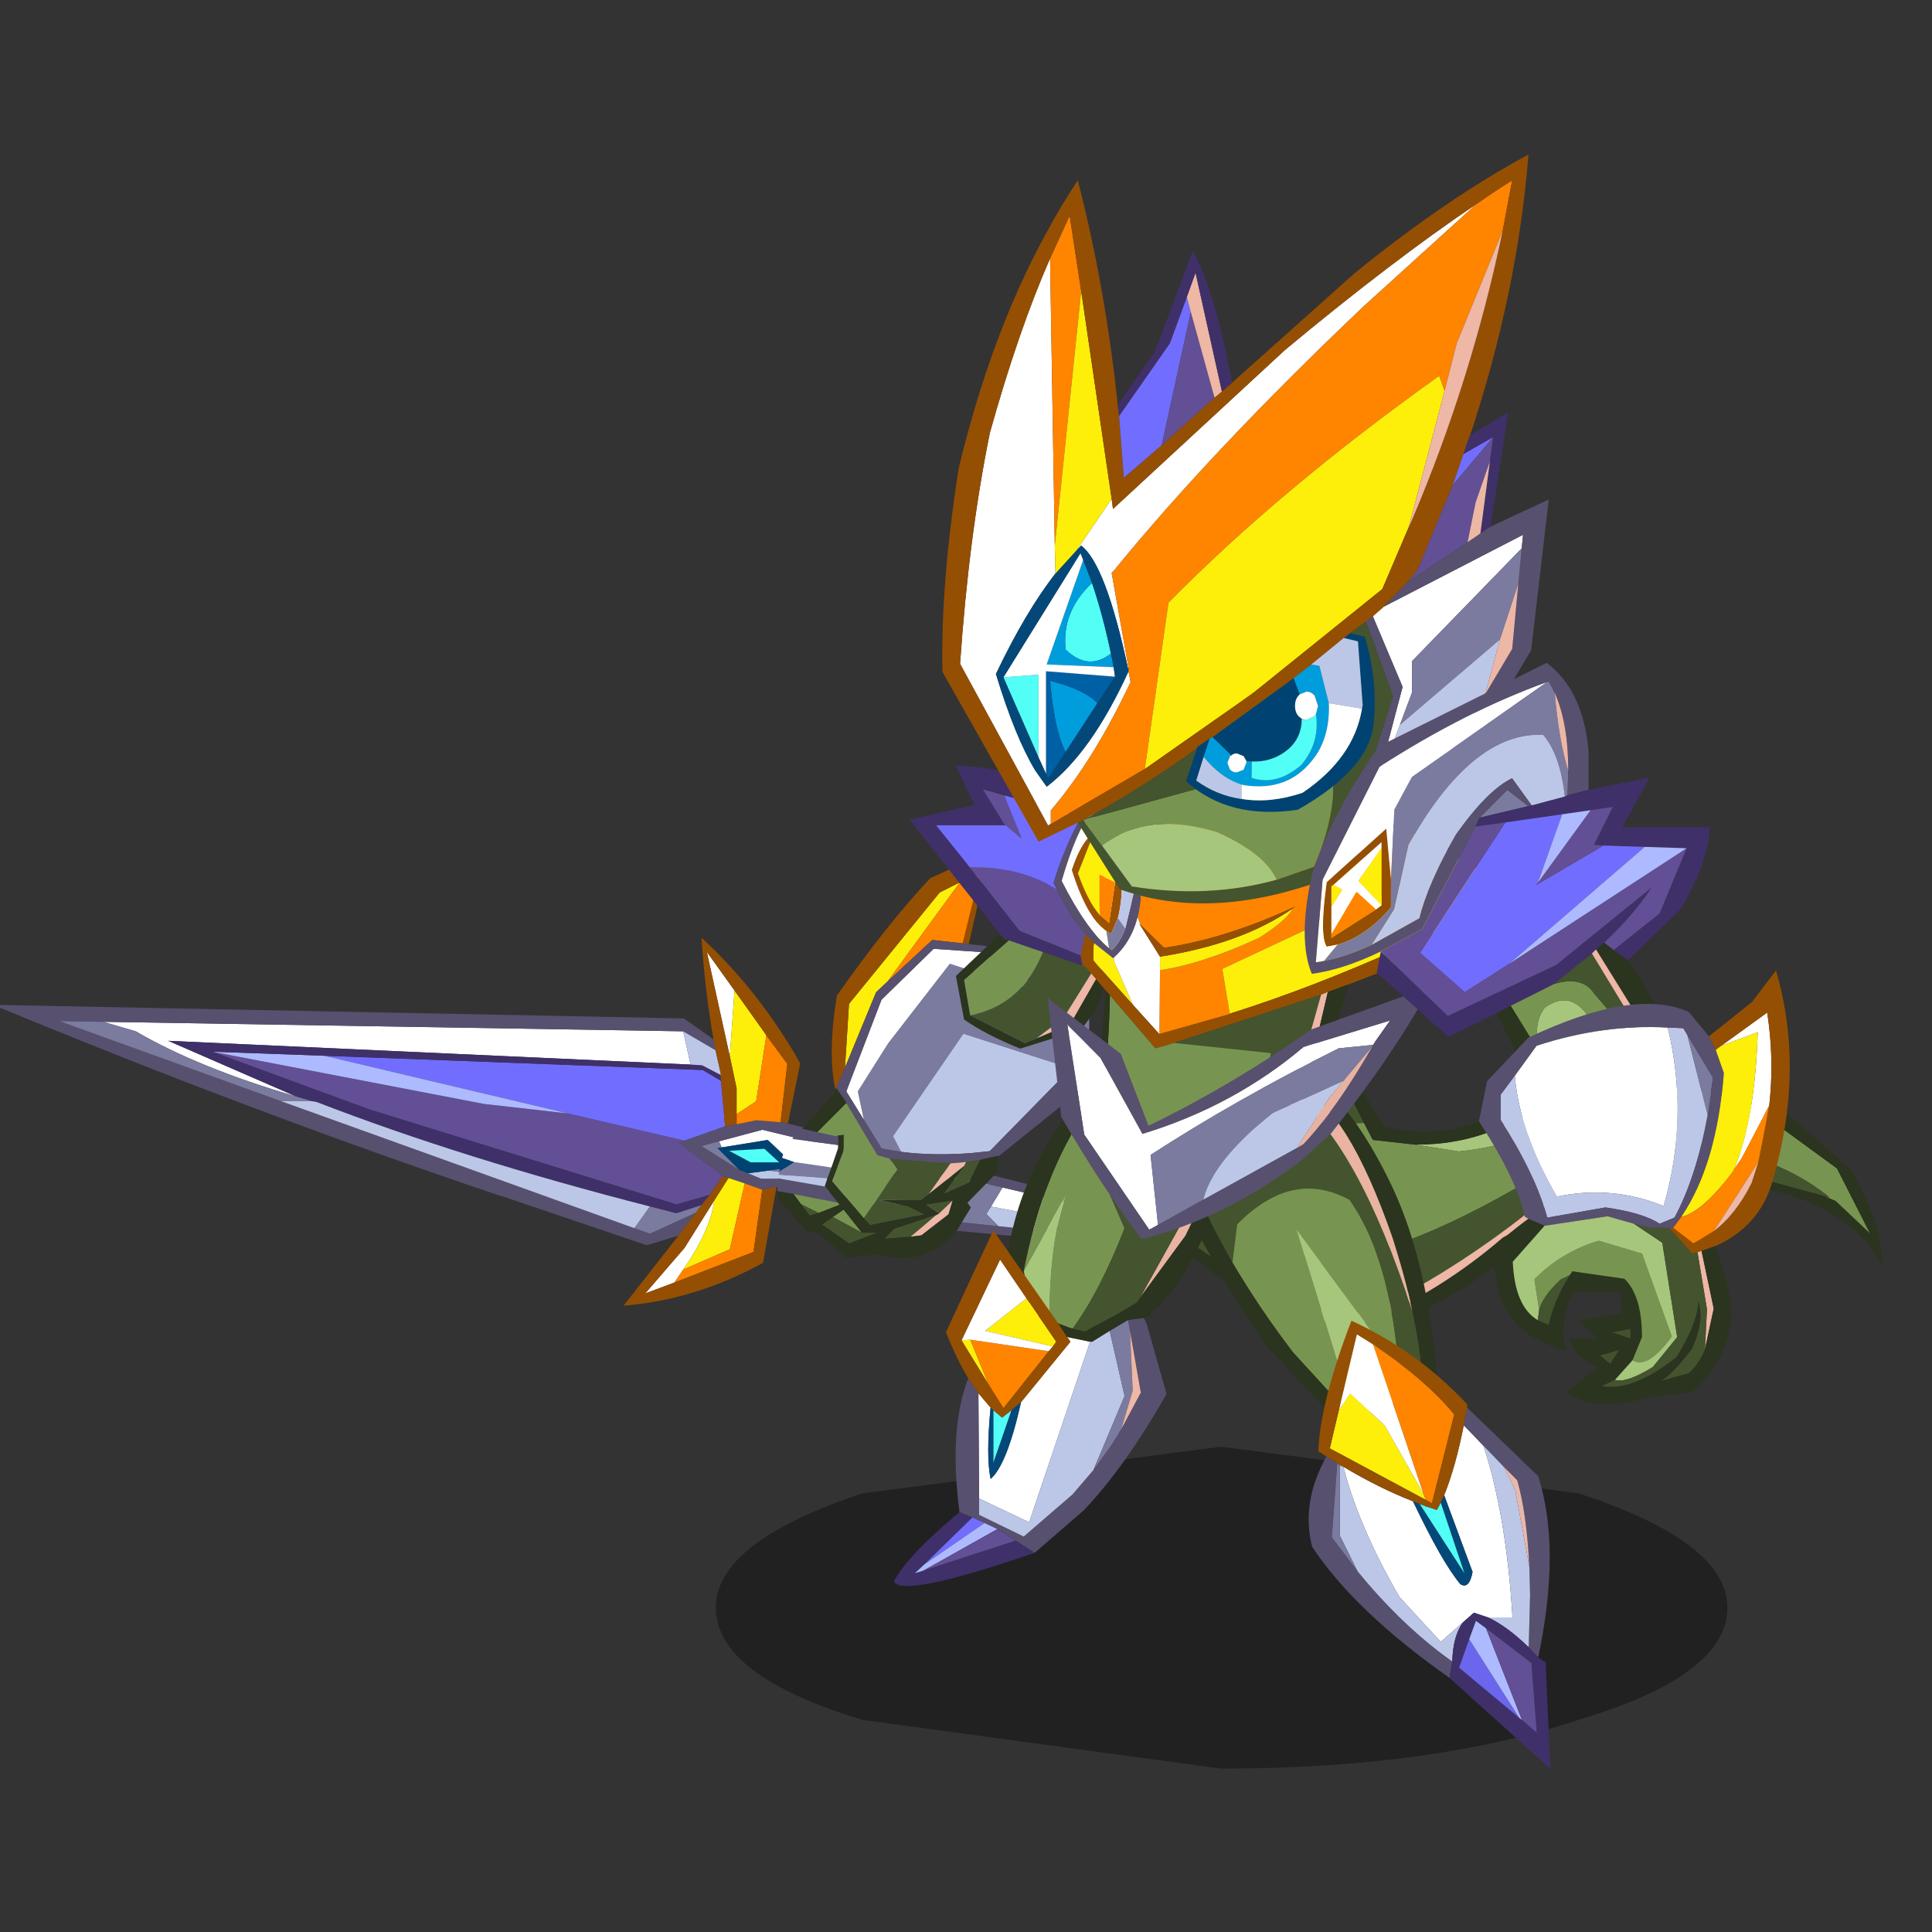 <svg xmlns:ffdec="https://www.free-decompiler.com/flash" xmlns:xlink="http://www.w3.org/1999/xlink" ffdec:objectType="frame" height="90" width="90" xmlns="http://www.w3.org/2000/svg"><rect width="100%" height="100%" fill="#333333" stroke="none"/><use ffdec:characterId="25" height="263.05" transform="matrix(.285 0 0 .286 -1.653 7.198)" width="319.55" xlink:href="#a"/><defs><use ffdec:characterId="1" height="7.6" width="45.15" xlink:href="#b" id="l"/><use ffdec:characterId="3" height="20.1" width="53.85" xlink:href="#c" id="m"/><use ffdec:characterId="5" height="27.1" width="82.05" xlink:href="#d" id="n"/><use ffdec:characterId="7" height="30.1" width="25.75" xlink:href="#e" id="o"/><use ffdec:characterId="9" height="36.25" width="26.1" xlink:href="#f" id="p"/><use ffdec:characterId="11" height="50.7" width="28.6" xlink:href="#g" id="q"/><use ffdec:characterId="13" height="32.85" width="34.95" xlink:href="#h" id="r"/><use ffdec:characterId="15" height="15.2" width="17.1" xlink:href="#i" id="s"/><use ffdec:characterId="17" height="55.15" width="44.8" xlink:href="#j" id="t"/><use ffdec:characterId="23" height="54.6" width="35.85" xlink:href="#k" id="u"/><g id="a" transform="translate(5.8 -25.2)"><use ffdec:characterId="2" height="7.6" transform="matrix(3.662 0 0 6.899 117.003 235.674)" width="45.15" xlink:href="#l"/><use ffdec:characterId="4" height="20.1" transform="translate(188.55 172.65) scale(2.212)" width="53.85" xlink:href="#m"/><use ffdec:characterId="6" height="27.1" transform="translate(-1.15 152.75) scale(2.212)" width="82.05" xlink:href="#n"/><use ffdec:characterId="8" height="30.1" transform="translate(127.05 138.65) scale(2.212)" width="25.75" xlink:href="#o"/><use ffdec:characterId="10" height="36.25" transform="translate(146.1 178.2) scale(2.212)" width="26.1" xlink:href="#p"/><use ffdec:characterId="12" height="50.7" transform="translate(190.15 176) scale(2.212)" width="28.6" xlink:href="#q"/><use ffdec:characterId="14" height="32.85" transform="translate(171.25 129.2) scale(2.212)" width="34.95" xlink:href="#r"/><use ffdec:characterId="16" height="15.2" transform="translate(148.65 124.7) scale(2.212)" width="17.1" xlink:href="#s"/><use ffdec:characterId="22" height="55.15" transform="translate(154.05 25.2) scale(2.212)" width="44.8" xlink:href="#t"/><use ffdec:characterId="24" height="54.6" transform="translate(213.2 108) scale(2.212)" width="35.85" xlink:href="#u"/></g><g id="c" fill-rule="evenodd"><path d="M19.35 6.25q3.15 0 5.75-1.05 3.75-2.05 9.15-3 4.8-.5 8.7.75-4.35-.95-10.6.85-5.55 2.55-9.8 2.95l-3.2-.5" fill="#a6c67c"/><path d="m15.55 4.65.65 1.25 3.15.35 3.2.5q4.25-.4 9.8-2.95 6.25-1.8 10.6-.85.65.2 1.3.5L50.5 8l2.45 4.8-2.55-2.4q-1.3-.55-.6-.3l.15.05-.1-.1q-4.4-3.5-11.5-3.9-3.95 0-8.95 1.75-10.8 6.65-17.55 7.05l-4.35-3.1 5.95-7.15 2.1-.05" fill="#779550"/><path d="M9.9 18.15 7.65 16.8.55 12 13.45.5l2.1 4.15-2.1.05-5.95 7.15 4.35 3.1q6.75-.4 17.55-7.05 5-1.75 8.95-1.75 7.1.4 11.5 3.9l-.05.05-6.65-1.8-9.75.3q-1.35.3-3 1.3l-2.55 1.2q-5.75 4.55-12.05 7.6l-5.9-.55" fill="#44542f"/><path d="m.55 12 7.1 4.8 2.25 1.35q3.2 1.75 5.85 1.2 5.45-2.3 10.05-6.25l.35-.2q2.35-1.9 4.25-3 1.65-1 3-1.3l9.75-.3 6.65 1.8q-.7-.25.6.3l2.55 2.4L50.5 8l-6.25-4.55q-.65-.3-1.3-.5-3.9-1.25-8.7-.75-5.4.95-9.15 3-2.6 1.05-5.75 1.05L16.2 5.9l-.65-1.25L13.45.5l.6-.5L17 4.9q4.55 1.15 8.45-1.05Q31.1 1 37.45.7 42.4.55 45.9 3.15l5.65 4.95q2.3 4.1 2.3 7-3.6-5.95-13.2-6-7.95-.3-12.35 3.35-5.85 5.9-13.3 7.65-4.75-.4-8.55-2.95L0 12.5l.55-.5" fill="#2b341e"/><path d="M30.4 9.9q-1.9 1.1-4.25 3l-.35.2q-4.6 3.95-10.05 6.25-2.65.55-5.85-1.2l5.9.55q6.3-3.05 12.05-7.6l2.55-1.2" fill="#eeb7a6"/></g><g id="d" fill-rule="evenodd"><path d="m52.95 18.95-2.45.7-22.7-7L16.2 8.4l20.1 3.85 6.2.7 8.6 2-.4.15 3.25 2.45-1 1.4" fill="#634f95"/><path d="m53.8 10.55.3 3.35-3 1.05-8.6-2-18-4.25 27.95 1.05 1.35.8" fill="#716eff"/><path d="m54.45 8.75-1.7-7.7L54.8 3.9l-.35 4.85M51 6.9l.55 2.45-38.6-1.75 9.45 4.1q-7.2-2.1-11.85-4.8l-2.4-.7L51 6.9m2.65 8.1 3.2-.85L73.7 18.2l-14.75-1.7-1.7-1.6-3.4.55-.2-.45m20.95 3.4 4.9 1.15.2.2.9 1.1-.65.15-6.2-1.2.85-1.4M51 24.45l-.65.95-2.15.8 2.9-3.35 2.2-3.5q-.3 2.25-2.3 5.1" fill="#fff"/><path d="m16.2 8.4 8.3.3 18 4.25-6.2-.7L16.2 8.4" fill="#adbaff"/><path d="m58.2 13.6.4.05L79.8 19l2.25 2.5-4.75.65-6.5-.6q-6.75-1.4-12.9-3.2l-1.05.2h-.05l-1.25-.45-1.2-.4-.4-.15-3.25-2.45.4-.15 3-1.05.85-.15 1.45-.3 1.8.15m-4.95-6.1.15.8L51 6.9 8.15 6.2 4.9 6.15l16.4 5.9 26.1 9.35 1.15.4 3.4-1.55-1.3 1.7-2.35.7-10.65-3.6-.2-.05Q19.4 12.95 0 4.95l51.05 1 2.2 1.55M74.3 21.25l2.95.3 2.7-.55.65-.15-.9-1.1-.2-.2-4.9-1.15-.9-.2-16.85-4.05-3.2.85-1.3.35 2.8 1.75.65.25.95.4h1.2l9.5 2.55 1.75.45h.3l4.8.5" fill="#58506f"/><path d="m53.75 10.1.05.45-1.35-.8L24.5 8.7l-8.3-.3 11.6 4.25 22.7 7 2.45-.7-.6.75-1.85.6-1.95-.5q-13.9-3.55-24.65-7.7l-.3-.05-1.2-.35-9.45-4.1 38.6 1.75.85.05 1.35.7" fill="#3f3069"/><path d="m53.4 8.3.05.25.35 1.55h-.05l-1.35-.7-.85-.05L51 6.9l2.4 1.4m-29.8 3.75.3.05q10.75 4.15 24.65 7.7l-1.15 1.6-26.1-9.35h2.3M79.95 21l-2.7.55-2.95-.3-.9-.9.35-.55 6.2 1.2m-12.5-.7-9.5-2.55h-1.2l-.95-.4 1.55-.2 9 1.3 1.1 1.85" fill="#bcc7e8"/><path d="m22.4 11.7 1.2.35h-2.3L4.9 6.15l3.25.05 2.4.7q4.65 2.7 11.85 4.8m26.15 8.1 1.95.5 1.85-.6-.4.55-3.4 1.55-1.15-.4 1.15-1.6m25.75 1.45-4.8-.5h-.3l-1.75-.45-1.1-1.85-9-1.3 1.95-.3-.35-.35 14.75 1.7.9.2-.85 1.4-.35.55.9.9M55.15 17.1l-2.8-1.75 1.3-.35.2.45-.3.05 1.6 1.6" fill="#7a7b9f"/><path d="m54.8 3.9 2.25 3.15.1.15-.75 4.85-1.45.95v-1.9l-.5-2.35.35-4.85m.75 14.2-1.1 4.85-3.45 1.5q2-2.85 2.3-5.1l1.05-1.65 1.2.4" fill="#feef0a"/><path d="m57.15 7.2 1.55 2.1-.5 4.3-1.8-.15-1.45.3V13l1.45-.95.75-4.85m-1.6 10.9 1.25.45h.05l-.65 4.6-5.85 2.25.65-.95 3.45-1.5 1.1-4.85" fill="#ff8400"/><path d="m54.8 3.9-2.05-2.85 1.7 7.7.5 2.35v2.65l-.85.15-.3-3.35-.05-.45h.05l-.35-1.55-.05-.25-.15-.8q-.6-3.25-.9-7.5 4.25 3.9 7.3 9.25l-.9 4.4h-.15l-.4-.05.5-4.3-1.55-2.1-.1-.15L54.8 3.9m-2.45 15.8.6-.75 1-1.4.4.15-1.05 1.65-2.2 3.5-2.9 3.35 2.15-.8 5.85-2.25.65-4.6 1.05-.2-1 5.6q-5.05 2.75-10.3 3.15l4.05-5.15 1.3-1.7.4-.55" fill="#954f03"/><path d="m55.8 17.35-.65-.25-1.6-1.6.3-.05 3.4-.55 1.7 1.6.35.35-1.95.3-1.55.2m2.3-.8-1.1-1-2.6.15 1.6.85h2.1" fill="#004372"/><path d="M58.1 16.55H56l-1.6-.85 2.6-.15 1.1 1" fill="#52fff7"/></g><g id="e" fill-rule="evenodd"><path d="M13.5 2.3 8.15 9.6l-.85.8L5 15.95l.3-4.7 6.7-8.2 1.5-.75" fill="#feef0a"/><path d="M13.7 6.8 15 1.5l-1.5.8-1.5.75-6.7 8.2-.3 4.7-.65 1.5-.05.15q-.6-2.65.1-6.95Q8.1 5.4 11.3 2l4.4-2-1.55 6.85-.45-.05" fill="#954f03"/><path d="m13.5 2.3 1.5-.8-1.3 5.3-2.25-.25-3.3 3.05 5.35-7.3" fill="#ff8400"/><path d="m6.4 19.8-.45-2.1 2.25-3.55 4.55-5.85 7.9 2.55 2.4 1.5v2.1L21.7 16l-7.95-2.55L8.55 21l.6 1.15-1.45-.25-1.3-2.1M.1 23.85l.05-.25 1.1-.7 2.75.4-.3.8-3.6-.25" fill="#7a7b9f"/><path d="M9.15 22.15 8.55 21l5.2-7.55L21.7 16l-6 6.1-1.45.15q-2.8.2-5.1-.1M.05 24.1l.05-.25 3.6.25-.2.6-3.45-.6" fill="#bcc7e8"/><path d="m20.65 10.85-7.9-2.55-4.55 5.85-2.25 3.55.45 2.1-1.3-2.1 2.6-6.75 3.85-3.75 3.7.25 5.4 3.4M.35 22.6l.3-.9.45-.5 3.4.45v.2L4 23.3l-2.75-.4-.9-.3" fill="#fff"/><path d="m8.15 9.6 3.3-3.05 2.25.25.45.05 2.25.25 6.65 4.75v.5l-2.4-1.5-5.4-3.4-3.7-.25-3.85 3.75-2.6 6.75 1.3 2.1 1.3 2.1 1.45.25q2.3.3 5.1.1l1.45-.15 6-6.1 1.35-1.55v2.65l-6.6 5.3-.05.05h-.1l-1.15.25-.15.05-1.05.15-1.15.1-4.5-.35-.9-.25-2.3-3.85-.15-.25-.6-.85.65-1.5 2.3-5.55.85-.8M0 25.05v-.1l.05-.85 3.45.6 1 1.2-3.3-.65-1.2-.2m1.1-3.85.75-.75 1.1.25 1.4.3h.15v.65l-3.4-.45" fill="#58506f"/><path d="m5.1 18.55 2.3 3.85.9.25.55.8-2.45 3.6-2.35-2.75.85-2.2v-1.2l-.4.05-.15.05-1.4-.3 2.15-2.15m-.6 7.35.1.15-1.55.6-1.3-.65-.55-.75 3.3.65m1.75 2.2L4.1 26.95l.8-.55 1.35 1.7" fill="#779550"/><path d="m8.3 22.65 4.5.35-1.6 2.25-.6.45H7.55l2.15.5 1.1.55-3.95.8-.45-.5 2.45-3.6-.55-.8m5.65.25 1.05-.15-.85 1.65-1.8.8 1.45-2 .15-.3m-4.1 5.5-1.95.15.75-.75 3.1-1-1.9 1.6m2.1-1.7-.95-.65 1.95-.3-1 .95m-8.9-.05-.65.2-.65-.85 1.3.65m3.2 1.45H7.4l-2.1.8-2-1.4.8-.55 2.15 1.15" fill="#44542f"/><path d="m12.8 23 1.15-.1-.15.3-2.6 2.05L12.8 23m-2.95 5.4 1.9-1.6.2-.1 1-.95-.3 1-2 1.55-.8.1" fill="#eeb7a6"/><path d="m4.3 17.6.05-.15.6.85.15.25-2.15 2.15-1.1-.25 2.3-2.55.15-.3m12 4.85v1.15l-2.25 2.3.25.35-1 1.65q-2.3 2.8-5.9 1.8l-2.3.25-1.95-1.75-1-.2-2.1-2.4-.05-.55 1.2.2.55.75.65.85.65-.2 1.55-.6-.1-.15-1-1.2.2-.6.3-.8.5-1.45v-.9l.4-.05v1.2l-.85 2.2 2.35 2.75.45.5 3.95-.8-1.1-.55-2.15-.5h3.05l.6-.45 2.6-2.05-1.45 2 1.8-.8.85-1.65.15-.05 1.15-.25m-4.55 4.35-3.1 1-.75.75 1.95-.15.8-.1 2-1.55.3-1-1.95.3.95.65-.2.1m-7.65.15-.8.55 2 1.4 2.1-.8H6.25L4.9 26.4l-.8.55" fill="#2b341e"/><path d="m.15 23.6.2-1 .9.3-1.1.7" fill="#004372"/><path d="m14.25 12.1-.45-2.6 5.25-4.65 1.3.2q-1.25 6.1-6.1 7.05" fill="#779550"/><path d="m19.15 13.8-.85.35-4.05-2.05q4.85-.95 6.1-7.05l4.85.75-4.05 6.5-2 1.5" fill="#44542f"/><path d="m25.6 5.9-3.95 6.85-2.5 1.05 2-1.5 4.05-6.5.4.1" fill="#eeb7a6"/><path d="M25.6 5.9h.15l-2.25 5.85-1.05 1.4-4.5 1.4q-2.6-1.05-4.15-2.15l-.6-3.2 4.75-4.5 1.1.15L13.8 9.5l.45 2.6 4.05 2.05.85-.35 2.5-1.05L25.6 5.9" fill="#2b341e"/></g><g id="f" fill-rule="evenodd"><path d="m25.05 3.2-3.5 7.25L18.2 15l5.05-9.05 1.25-2.9.55.15" fill="#eab3a2"/><path d="m25.05 3.2 1.05.3-3.1 6.75Q20.8 15 18.45 16.6H17.1l-2.85 1.75-3.45-.8-2.7-2.05q.1-8.1 4.95-14.3l1-1.2.85.25-1.25 1.85q-2.8 4.55-4.05 10.95v.05l.1.4.45 2.65 1.35.5 1.7.65 1 .35 3.75-2.3.25-.35 3.35-4.55 3.5-7.25" fill="#2b341e"/><path d="m13.2 17.3-1.7-.65q0-5.9 1.25-9.25L9.6 13.05q1.25-6.4 4.05-10.95l3.4 7.8q-1.85 4.7-3.85 7.4" fill="#779550"/><path d="m18.2 15-.25.35-3.75 2.3-1-.35q2-2.7 3.85-7.4l-3.4-7.8L14.9.25l9.6 2.8-1.25 2.9L18.2 15" fill="#44542f"/><path d="m11.5 16.65-1.35-.5-.45-2.65-.1-.45 3.15-5.65q-1.25 3.35-1.25 9.25" fill="#a6c67c"/><path d="m9.8 15.05 2.2 3.2-.25.35-5-1.15 3.05-2.4M7 21.4l-2-3.25.65-.05L7 21.4" fill="#feef0a"/><path d="m11.45 18.95-3.35 4.2L7 21.4l-1.35-3.3 5.8.85" fill="#ff8400"/><path d="m12.8 17.9 1.7.35-4.5 13.3-3.7-1.75-.05-7.75.9 1.05q-.35 3.6 0 5.25 1.2-1 2.25-5.65l3.65-4.45-.25-.35m-3-2.85-3.05 2.4 5 1.15-.3.35-5.8-.85-.65.05 2.85-5.95 1.95 2.85" fill="#fff"/><path d="M5.5 20.95q-.9-1.5-1.65-3.4l3.5-7.5 4.9 7 .55.85.25.35L9.4 22.7l-.7.6-.7.55-.65-.55-.2-.2-.9-1.05-.75-1.1m6.25-2.35.25-.35-2.2-3.2-1.95-2.85L5 18.15l2 3.25 1.1 1.75 3.35-4.2.3-.35" fill="#954f03"/><path d="m7.35 23.3.65.55.7-.55-1.35 3.9v-3.9" fill="#52fff7"/><path d="m7.15 23.1.2.2v3.9l1.35-3.9.7-.6q-1.05 4.65-2.25 5.65-.35-1.65 0-5.25" fill="#044879"/><path d="m18.45 16.5.05.05.2.45 1.45 5.1q-3.05 5.35-6.1 8.55L10.4 33.8 9 32.9l-1.35-.85-.95-.45-.9-.4-.95-.4q-.8-6.15.65-9.85l.75 1.1.05 7.75V31l3.3 1.6 3.6-3.1 1.55-1.8 1.4-1.95.65-1.05 1.45-2.7-.8-4.55-.15-.8 1.15-.15" fill="#58506f"/><path d="M14.5 18.25h.15l1.3-.8 1.1 4.8-2.3 5.45-1.55 1.8-3.6 3.1L6.3 31v-1.2l3.7 1.75 4.5-13.3" fill="#bcc7e8"/><path d="m15.95 17.45 1.35-.8.15.8.2 4.4-.85 2.85-.65 1.05-1.4 1.95 2.3-5.45-1.1-4.8" fill="#7a7b9f"/><path d="m12.25 17.05 1.85.45 3.85-2.05.5 1.05-1.15.15-1.35.8-1.3.8h-.15l-1.7-.35-.55-.85" fill="#2b341e"/><path d="m16.8 24.7.85-2.85-.2-4.4.8 4.55-1.45 2.7" fill="#eeb7a6"/><path d="M10.4 33.8Q.6 37.15 0 35.9q1.05-1.95 4.85-5.1l.95.4-3.55 3.45-.7.65.65-.2L9 32.9l1.4.9" fill="#3f3069"/><path d="M2.25 34.65 5.8 31.2l.9.4-4.45 3.05" fill="#716eff"/><path d="m2.2 35.1-.65.2.7-.65L6.7 31.6l.95.45L2.2 35.1" fill="#adbaff"/><path d="m9 32.9-6.8 2.2 5.45-3.05L9 32.9" fill="#634f95"/></g><g id="g" fill-rule="evenodd"><path d="M17.85 23.4h-.05l-2.55-5.1-5.4-7.3 4.3 13.9-.05.05-4.5-4.9Q7.1 16.8 5.1 13.4l.35-2.8q4.05-4.1 8.3-1.8 2.65 3.75 3.45 10.5l.65 4.1" fill="#779550"/><path d="m19.2 22.85-1.35.55-.65-4.1q-.8-6.75-3.45-10.5-4.25-2.3-8.3 1.8l-.35 2.8Q2.85 9.5 1.3 5.45L9.55 1q4.85 3.7 8.85 16l.1.45q.6 2.85.7 5.4" fill="#44542f"/><path d="M10.15.65 11.4 0q2.7 2.25 5.1 7 3.1 6 3.75 15.4l-1.05.45q-.1-2.55-.7-5.4l-.1-.45q-.55-2.6-1.5-5.5Q13.6 2.1 10.15.65m3.95 24.3-1 .4-5.55-5.85Q3.2 13.1.05 6.15H0l1.3-.7Q2.85 9.5 5.1 13.4q2 3.4 4.5 6.65l4.5 4.9" fill="#2b341e"/><path d="m17.8 23.4-3.65 1.5L9.85 11l5.4 7.3 2.55 5.1" fill="#a6c67c"/><path d="m9.55 1 .6-.35Q13.6 2.1 16.9 11.5q.95 2.9 1.5 5.5-4-12.3-8.85-16" fill="#eab3a2"/><path d="m12.95 24.35.85-1.3 2.55 2.35 2.9 5.1.15.4-7.1-3.8.65-2.75" fill="#feef0a"/><path d="m12.95 24.35 1.35-5.65 1.05.65.15.1 3.75 11.05-2.9-5.1-2.55-2.35-.85 1.3m.35 4.1Q15.9 30 18.45 31q2.15 4.5 3.5 6.1.65.4.9-.9l-2.1-5.65q.85-2.1 1.45-5.15l1.45 1.5q1.7 5.15 2.15 12.65H24l-1.05-.35-.8.7-1.65 1.45-3.05-3.3q-3-5.15-4.15-9.6" fill="#fff"/><path d="M19.25 30.5 15.5 19.45q3.9 2.6 6 5.15l-1.65 6.55-.45-.25-.15-.4" fill="#ff8400"/><path d="m15.5 19.45-.15-.1-1.05-.65-1.35 5.65-.65 2.75 7.1 3.8.45.25 1.65-6.55q-2.1-2.55-6-5.15m-3.45 8.25-.6-.4q.15-3.65 2.45-9.6 4.9 2.25 8.55 6.15v.25l-.25 1.3q-.6 3.05-1.45 5.15l-.25.55-.15.3-.15.25-.25-.1-.15-.05-.35-.1-.5-.2-.5-.2q-2.55-1-5.15-2.55l-.25-.1-.2-.15-.8-.5" fill="#955003"/><path d="m12.05 27.7.8.5-.4 5.45 1.9 2.5.8.95q2.95 3.4 6.2 5.7l-.2 1.2q-7-4.9-10.15-9.65-.85-3.25 1.05-6.65m10.15-2.3.25-1.3 5.25 5.05q1.7 5.3 0 13.35l-.7-.75.1-3.85-.05-2.05q-.2-4-.9-6.4l-1-1-1.5-1.55-1.45-1.5" fill="#58506f"/><path d="m18.45 31 .5.2 3.3 5.1-1.75-5.2.25-.55 2.1 5.65q-.25 1.3-.9.9-1.35-1.6-3.5-6.1" fill="#044879"/><path d="m18.95 31.2.5.2.35.1.15.05.25.1.15-.25.15-.3 1.75 5.2-3.3-5.1" fill="#52fff7"/><path d="m13.05 28.35.25.1q1.15 4.45 4.15 9.6l3.05 3.3 1.65-1.45q-.75 1-.8 2.9-3.25-2.3-6.2-5.7l-.8-.95-1.3-2.6v-5.2m12.1.1.85 1.7 1.05 5.7.05 2.05-.1 3.85q-1.6-1.55-3-2.2h1.8q-.45-7.5-2.15-12.65l1.5 1.55" fill="#bcc7e8"/><path d="m12.85 28.2.2.15v5.2l1.3 2.6-1.9-2.5.4-5.45" fill="#7a7b9f"/><path d="M27.05 35.85 26 30.15l-.85-1.7 1 1q.7 2.4.9 6.4" fill="#e8b8ac"/><path d="m27.7 42.5.55.35.35 7.85-7.35-6.6-.1-.1.2-1.2q.05-1.9.8-2.9l.8-.7 1.05.35q1.4.65 3 2.2l.7.75m-3.85-2.15-.75-.55-.5 1.35-.75 2.1 4.45 3.7.2.15 1.1.95-.4-5.15-3.35-2.55" fill="#3f3069"/><path d="m26.3 46.95-4.45-3.7.75-2.1 3.7 5.8" fill="#6b66ed"/><path d="m22.6 41.15.5-1.35.75.55 2.65 6.75-.2-.15-3.7-5.8" fill="#adbaff"/><path d="m23.85 40.35 3.35 2.55.4 5.15-1.1-.95-2.65-6.75" fill="#634f95"/></g><g id="h" fill-rule="evenodd"><path d="m4.55 3.7.1-.7 17.2-3 8.5 4.8-17.45 8.15.55 3.3-.05.05-5.15 1.45.05-4.7q3.25-.5 7.35-2.4 2.1-1.35 2.45-2.15l.2-.15-.1.05q-5.1 2.35-9.6 3L6.85 9.7l-2.3-6" fill="#ff8400"/><path d="M34.95 7.35 26.1 11.4q-6.6 2.95-12.65 4.85l-.55-3.3L30.35 4.8l4.6 2.55M6.3 15.6l-3.05-3.4.95-6.35.7 6.55 1.4 3.2m11.8-7.1q-.35.8-2.45 2.15-4.1 1.9-7.35 2.4v-1q6.05-.95 9.8-3.55" fill="#feef0a"/><path d="M8.25 17.75 6.3 15.6l-1.4-3.2-.7-6.55.35-2.15 2.3 6-.1-.1.1.15 1.45 2.3v1l-.05 4.7" fill="#fff"/><path d="m4.65 3-.1.7-.35 2.15-.95 6.35 3.05 3.4 1.95 2.15 5.15-1.45.05-.05q6.05-1.9 12.65-4.85l8.85-4.05v.05L24.3 13.3l-1.95.75-.15.05-1.35.5-.15.05-.5.2L9.35 18.4l-.5.15-.9.25-3.35-3.9-.35-.4-1.8-2.1L3.8 3.25v-.1L4.65 3m2.2 6.7 1.75 1.7q4.5-.65 9.6-3l-.1.1q-3.75 2.6-9.8 3.55l-1.45-2.3V9.7" fill="#954f03"/><path d="m9.35 18.4 10.85-3.55-2.7 9.6-2.25.55 1.25-5.85-7.15-.75" fill="#44542f"/><path d="m4.6 14.9 3.35 3.9.9-.25.5-.15 7.15.75L15.25 25l-5.4 1.4-6-2.95q.65-3.5.75-8.55" fill="#779550"/><path d="m20.2 14.85.5-.2-2.25 9.55-.95.25 2.7-9.6" fill="#eeb7a6"/><path d="m4.25 14.5.35.4q-.1 5.05-.75 8.55l-.6-.25q.75-3.95 1-8.7m16.45.15.15-.05 1.35-.5-2.75 9.85-1 .25 2.25-9.55" fill="#2b341e"/><path d="M8.15 31.8q-.35.2-.65.35l-4.8-7-1.25-8.1L3.9 19.5 7 25.1q6.75-2.05 11.9-6.4l6.4-1.95-1.1 1.55-.15.25H24l-2.5.25q-7.75 3.85-13.9 7.85l.55 5.15" fill="#fff"/><path d="m8.15 31.8-.55-5.15q6.15-4 13.9-7.85l2.5-.25v.1l-2.15 2.55-5.2 2.35q-4.45 3.5-5.15 6.4L8.15 31.8" fill="#7a7b9f"/><path d="m18.4 26.15-6.9 3.8q.7-2.9 5.15-6.4l5.2-2.35-1.05 1.25-2.4 3.7" fill="#bcc7e8"/><path d="m24.2 18.3 1.1-1.55-6.4 1.95Q13.75 23.05 7 25.1l-3.1-5.6-2.45-2.45 1.25 8.1 4.8 7q.3-.15.65-.35l3.35-1.85 6.9-3.8.5-.3q2.45-2.6 5.1-7.2l.05-.1.15-.25m-18.8.9 2.05 5.3q6.1-2.95 12.05-7.1l8.8-3.15q-2.8 5.1-7.35 10.8l-2.2 2q-5.6 4.25-11.8 5.8-2.8-3.6-5.95-9L0 15.1l5.4 4.1" fill="#58506f"/><path d="M24 18.65q-2.65 4.6-5.1 7.2l-.5.3 2.4-3.7 1.05-1.25L24 18.65" fill="#e8b2a2"/></g><g id="i" fill-rule="evenodd"><path d="M12.65 14 8.1 12.15 4.45 7.5q3.8-.05 6.45 1.65 1 2 2.1 3.3L12.65 14m-5.7-9.75L5.4 1.75 7 2.2l1.3 3.2-1.2-1-.15-.15" fill="#634f95"/><path d="m4.45 7.5-2.5-3.1H7.1l1.2 1L7 2.2l5.75 1.55q-1.2 2-2.1 4.9l.25.5Q8.25 7.45 4.45 7.5" fill="#716eff"/><path d="m12.8 14.75-5.85-2L0 4l4.8-1.1L3.4 0q5.75.25 9.8 3.1l-.45.65L7 2.2l-1.6-.45 1.55 2.5.1.15h-5.1l2.5 3.1 3.65 4.65L12.65 14l.15.75" fill="#3f3069"/><path d="m12.75 3.75.45-.65.45-.65q2.8 3.05 3.45 7.3-.25 2.9-2.05 4.45l-1.45-1.15-.6-.6q-1.1-1.3-2.1-3.3l-.25-.5q.9-2.9 2.1-4.9m3.2 8.25.7-2.9-3.15-5.7-.05.05q-1.1 1.3-2.2 5.05 1.8 3.55 3.5 4.95l.2.15q.6-.55 1-1.6" fill="#58506f"/><path d="m12.8 14.75-.15-.75.35-1.55.6.6v1.3l.55.85-1.35-.45" fill="#954f03"/><path d="M13.45 5.05 13.5 5l2.2 3.05q.05 1.9-.3 3.2l-.5 1.15-.35-.2q-1.45-1-2.55-4.5.6-1.8 1.35-2.5l.1-.15M15.2 8.6l.05-.35-1.85-2.7-.95 2.4q.75 2.1 1.6 3.05l.7.6.45-3" fill="#9b5203"/><path d="M14.05 11V8.05l1.15.55-.45 3-.7-.6" fill="#ff8400"/><path d="m15.2 8.6-1.15-.55V11q-.85-.95-1.6-3.05l.95-2.4 1.85 2.7-.05.35" fill="#feef0a"/><path d="M14.75 13.45q-1.7-1.4-3.5-4.95 1.1-3.75 2.2-5.05v1.6l-.1.15q-.75.7-1.35 2.5 1.1 3.5 2.55 4.5l.2 1.25" fill="#fff"/><path d="m13.45 3.45.05-.05 3.15 5.7-.7 2.9-.55-.75q.35-1.3.3-3.2L13.5 5l-.05.05v-1.6" fill="#bcc7e8"/><path d="M15.95 12q-.4 1.05-1 1.6l-.2-.15-.2-1.25.35.2.5-1.15.55.75" fill="#7a7b9f"/></g><g id="j" fill-rule="evenodd"><path d="m4.5 38.5 2.6-.2v6.1l-2.6-5.9m6.55-6.95q.8 2.35 1.4 5.2-1.7 1.3-3.35-.3-.3-2.8 1.95-4.9" fill="#52fff7"/><path d="m12.65 37.75-4.95-.2 2.7-7.7.65 1.7q-2.25 2.1-1.95 4.9 1.65 1.6 3.35.3l.2 1M9.1 44q-.85-1.65-1.15-5.25 2.55.65 3.5 1.65L9.1 44" fill="#009ddd"/><path d="M7.65 45.6v-7.55l5.1.4-1.3 1.95q-.95-1-3.5-1.65.3 3.6 1.15 5.25l-1.3 1.95-.15-.35" fill="#0060a5"/><path d="m31.8 34 .8-.7L42.9 28l-.1 1-8.1 8.3v2.3l-.9 2.4-1.85 4.95L34 39.2 31.8 34m-19.3-8.65.1.75 12.7-11.7q7.9-6.55 14.15-10.75L31.1 11.2Q19.9 21.8 12.7 30.6l-.2.2 1.25 7h-.05q-1.65-7.65-3.45-9l-.35.35 2.6-3.8M8 49.3l-.2.1-6.5-11.9q.65-9.4 2.2-17Q5.6 13 7.95 7.65L8.3 28.8l.05 2.05q-2.2 2.8-4.4 7.4 1.4 4.6 2.9 7.1l.85 1.2q3.3-2.5 6.05-8.5l.15.8q-2.75 5.8-5.9 9.45v1M4.5 38.5l5.7-9.15.2.5-2.7 7.7 4.95.2.1.7-5.1-.4v7.55l-.55-1.2v-6.1l-2.6.2" fill="#fff"/><path d="m9.9 29.15.35-.35q1.8 1.35 3.45 9l.05.2v.05q-2.75 6-6.05 8.5l-.85-1.2q-1.5-2.5-2.9-7.1 2.2-4.6 4.4-7.4l1.55-1.7m.5.7-.2-.5-5.7 9.15 2.6 5.9.55 1.2.15.35L9.1 44l2.35-3.6 1.3-1.95-.1-.7-.2-1q-.6-2.85-1.4-5.2l-.65-1.7" fill="#044879"/><path d="M7.95 7.65 9.4 4.5l.85 5.55L8.3 28.8 7.95 7.65m31.5-4Q40.8 2.7 42.1 1.9l-.7 3.7-3.4 8.3-.9 3.5-.4-1.1q-11.75 8.35-20 16.7l-1.75 12.25L8 49.3v-1q3.15-3.65 5.9-9.45l-.15-.8v-.25l-1.25-7 .2-.2q7.2-8.8 18.4-19.4l8.35-7.55" fill="#ff8400"/><path d="m10.25 10.05 2.25 15.3-2.6 3.8-1.55 1.7-.05-2.05 1.95-18.75m24.2 17.4L32.5 32l-9.6 7.7-7.95 5.55L16.7 33q8.25-8.35 20-16.7l.4 1.1-2.65 10.05" fill="#feef0a"/><path d="m20.65 17.45.75-.65 9.1-8.1Q37.25 3.25 43.3 0q-.8 10.1-4.3 20.65l-.2.5-.3.9-.8 2.3-2.6 6.25-.7.85-1.8 1.85-.8.7-.4.3-.1.1-.45.3-11.45 8.6q-4.6 3.35-9 5.7l-.4.2-2.9 1.4L0 38.1q-.15-6.4 1.2-15Q3.55 13.35 7.55 6 8.7 3.85 10 1.9q2.05 7.95 2.95 16.55l.1.8.35 4.55 2.8-2.4 3.9-3.5.55-.45m-10.4-7.4L9.4 4.5 7.95 7.65Q5.6 13 3.5 20.5q-1.55 7.6-2.2 17l6.5 11.9.2-.1 6.95-4.05 7.95-5.55 9.6-7.7 1.95-4.55.25-.55q4.4-10.3 6.7-21.3l.7-3.7q-1.3.8-2.65 1.75Q33.2 7.85 25.3 14.4L12.6 26.1l-.1-.75-2.25-15.3" fill="#954f03"/><path d="m13.05 19.25 3.75-5.35 1.25-3.4.3 1.1-2.15 9.8-2.8 2.4-.35-4.55m24.65 5.1.8-2.3 2.2-1.25-3 3.55" fill="#716eff"/><path d="m18.35 11.6 1.75 6.3-3.9 3.5 2.15-9.8M34.4 31.45l.7-.85 2.6-6.25 3-3.55-.25 1.8-1.05 3-.6 2.95-4.4 2.9" fill="#634f95"/><path d="m18.05 10.5.65-1.8 1.95 8.75-.55.45-1.75-6.3-.3-1.1M41.4 5.6q-2.3 11-6.7 21.3l-.25.55L37.1 17.4l.9-3.5 3.4-8.3" fill="#eeb7a6"/><path d="M20.65 17.45 18.7 8.7l-.65 1.8-1.25 3.4-3.75 5.35-.1-.8 2.75-3.95 2.8-7.4q1.6 2.8 2.9 9.7l-.75.65m17.85 4.6.3-.9.2-.5L41.8 19l-1.3 8.4-.75.5.7-5.3.25-1.8-2.2 1.25" fill="#3f3069"/><path d="M11.8 50.9q3.3-2.6 8.5-1 3.5 1.55 4.4 3.5-5.05 1.4-10.7.5l-2.2-3" fill="#a6c67c"/><path d="M24.7 53.4q-.9-1.95-4.4-3.5-5.2-1.6-8.5 1L10.4 49l18.3-5q.75 3.85-1.25 8.45l-2.75.95" fill="#779550"/><path d="m10 49.2.4-.2q4.4-2.35 9-5.7l11.45-8.6.45-.3 2 5.5L29 53.1q-8.9 3.5-15.9 1L10 49.2m14.7 4.2 2.75-.95q2-4.6 1.25-8.45l-18.3 5 1.4 1.9 2.2 3q5.65.9 10.7-.5" fill="#44542f"/><path d="m31.3 34.4.1-.1.4-.3 2.2 5.2-2.05 7.75-1.25 4.65 4.7-4.1 4.7-7.75 2-3.35.45-4.8.25-2.6.1-1-10.3 5.3 1.8-1.85 4.4-2.9.95-.65.75-.5 4.3-2-1.3 11.1-7.3 12.2-7.2 4.4 4.3-13.2-2-5.5" fill="#58506f"/><path d="m42.8 29-.25 2.6-1.35 4.1-7.4 6.3.9-2.4v-2.3l8.1-8.3" fill="#7a7b9f"/><path d="m40.1 39.75-4.7 7.75-4.7 4.1 1.25-4.65L33.8 42l7.4-6.3-1.1 4.05" fill="#bcc7e8"/><path d="m40.45 22.6-.7 5.3-.95.65.6-2.95 1.05-3m2.1 9-.45 4.8-2 3.35 1.1-4.05 1.35-4.1" fill="#edb7a6"/><path d="m29.65 35.6.45-.35 1.1.25q1 3.2.65 6.55-.45 3.3-5.6 6.2-5.1.75-8.25-2.1l.85-2.55.9-.6-.45 1.35-.55 1.75q1.55 1.1 3.35 1.35 2.1.35 4.5-.45 3.8-2.55 4.4-6.2l.05-.25-.35-4.7-1.05-.25m-9.7 7.3 6-4.35.45 1.2-.1.1q-.25.3-.25.75t.25.75l.25.2q0 1.35-.95 2.2-1.15 1-2.75.95l-.4-.05-.2-.35-.5-.2q-.25 0-.4.15l-1.4-1.35" fill="#004372"/><path d="m19.75 43 .2-.1 1.4 1.35-.1.05-.2.5.2.5q.2.2.5.2l.5-.2.2-.5v-.15l.4.05v1.2q1.85.6 3.65-.95 1.4-1.6 1.1-3.75l.15-.6-.25-.75q-.25-.3-.6-.3l-.5.2-.45-1.2 1.3-1 .6.1.7 2.75q.1 2.65-1.3 4.3-1.8 2.2-4.9 1.75l-.25-.05q-1.55-.5-2.8-2.05l.45-1.35" fill="#009ddd"/><path d="m30.1 35.25-.45.35-2.4 1.95-1.3 1-6 4.35-.2.1-.9.6.4-1.3.2-.1 9.8-7.15.85.2" fill="#954f03"/><path d="m27.25 37.55 2.4-1.95 1.05.25.35 4.7-.05.25-2.45-.4-.7-2.75-.6-.1m-5.15 9.9q-1.8-.25-3.35-1.35l.55-1.75q1.25 1.55 2.8 2.05v1.05" fill="#bcc7e8"/><path d="M31 40.8q-.6 3.65-4.4 6.2-2.4.8-4.5.45V46.4l.25.05q3.1.45 4.9-1.75 1.4-1.65 1.3-4.3l2.45.4m-4.45.75-.25-.2q-.25-.3-.25-.75t.25-.75l.1-.1.5-.2q.35 0 .6.3l.25.75-.15.6-.1.15-.6.3-.35-.1m-4.1 3.1v.15l-.2.5-.5.2q-.3 0-.5-.2l-.2-.5.2-.5.1-.05q.15-.15.4-.15l.5.2.2.35" fill="#fff"/><path d="M27.6 41.2q.3 2.15-1.1 3.75-1.8 1.55-3.65.95v-1.2q1.6.05 2.75-.95.95-.85.95-2.2l.35.1.6-.3.1-.15" fill="#52fff7"/></g><g id="k" fill-rule="evenodd"><path d="M6.4 15.9V18q-1.85 2.15-3.95 2.75l-.8.15q-.55-.8 0-4.75l4.4-3.95.35 3.7m-4.25.45-.15.1v3.8l3.3-2.1.4-.3V13.2l-3.55 3.15" fill="#954f03"/><path d="m2 19.95 1.85-3.1 1.45 1.3-3.3 2.1v-.3" fill="#ff8400"/><path d="m1.45 21.95-.6.1.5-6.1 4.2-8.3q6.4-4.1 12.4-6.25l-10 7-1.3 2.4-.25 5.1-.35-3.7-4.4 3.95q-.55 3.95 0 4.75l.8-.15-1 1.2m.55-4 .8-1.25-.65-.35L5.7 13.2v.45L4 16.05l1.7 1.8-.4.3-1.45-1.3L2 19.95v-2" fill="#fff"/><path d="m2.15 16.35.65.35-.8 1.25v-1.5l.15-.1m3.55 1.5L4 16.05l1.7-2.4v4.2" fill="#feef0a"/><path d="m17.95 1.4.1-.05.45.85q.3 3.5 1 5.75l-.05 1.8-.2.1q-.35-3.1-1.6-4.55-5.25-.25-9.95 8.1l-1.05 4.75L5 20.75q-1.95.9-3.55 1.2l1-1.2q2.1-.6 3.95-2.75v-2.1l.25-5.1 1.3-2.4 10-7m-5 10L15 9.35l1.55 1.2-3.6.85" fill="#7a7b9f"/><path d="m16.8 10.5-1.45-2q-1.8.85-4.15 4.15-2.1 3.65-2.7 6.15L5 20.75l1.65-2.6L7.7 13.4q4.7-8.35 9.95-8.1 1.25 1.45 1.6 4.55l-2.45.65" fill="#bcc7e8"/><path d="m18.5 2.2-.45-.85-.1.05q-6 2.15-12.4 6.25l-4.2 8.3-.5 6.1.6-.1q1.6-.3 3.55-1.2l3.5-1.95q.6-2.5 2.7-6.15 2.35-3.3 4.15-4.15l1.45 2-.25.05L15 9.35l-2.05 2.05-.3.65L8.7 19.6l-3.05 1.65Q2.85 22.6.55 22.9q-1.05-2.5 0-7.25Q1.9 11.3 5.5 6.15L17.9 0q2.7 2 3.1 6.5v2.85l-1.55.4.05-1.8q0-3.5-1-5.75" fill="#58506f"/><path d="m19.45 9.75 1.55-.4 4.5-.9-2 3.65h6.45q0 2.35-2.15 6.05l-3.9 3.75-1.05-.75 3.4-2.7 2-4.8-3.1-.1-3.05-.1-.7-.05 1.4-2.8-1.65.25-2.1.3-4.2.6-2.2.3.3-.65 3.6-.85.25-.05 2.45-.65.2-.1M14.2 25.8l-3.55 1.75-5.3-4.75.3-1.55L10.6 26l8-3.75 7.05-5.7q-1.3 2-3.5 4.05l-.6.5-.3.3-2.8 2.25-.2.1-3 1.5-1.05.55" fill="#3f3069"/><path d="m17.25 16.2-.1.15 4.95-2.9 3.05.1-10 8.6-3.3 2.1-3.3-2.9 6.3-9.6 4.2-.6-1.8 5.05" fill="#716eff"/><path d="M5.65 21.25 8.7 19.6l3.95-7.55 2.2-.3-6.3 9.6 3.3 2.9 3.3-2.1 13.1-8.5-2 4.8-3.4 2.7-.7-.55q2.2-2.05 3.5-4.05l-7.05 5.7-8 3.75-4.95-4.75m16.45-7.8-4.95 2.9.1-.15 3.9-5.35 1.65-.25-1.4 2.8.7.05" fill="#634f95"/><path d="m21.15 10.85-3.9 5.35 1.8-5.05 2.1-.3m-6 11.3 10-8.6 3.1.1-13.1 8.5" fill="#adbaff"/><path d="M18.05 29.8q-1.55-2.7-.3-4.4 2.2-1.6 3.7 1.45l1.95 2.7-4.65 1.4-.7-1.15" fill="#a6c67c"/><path d="m15.25 25.25 3-1.5.2-.1q2.1-.65 3 .75 2.05 2.3 3.55 4.65l-1.6.5-1.95-2.7q-1.5-3.05-3.7-1.45-1.25 1.7.3 4.4l-2.8-4.55" fill="#779550"/><path d="M25 29.05q-1.5-2.35-3.55-4.65-.9-1.4-3-.75l2.8-2.25 4.5 7.4-.75.25" fill="#44542f"/><path d="m22.15 20.6.7.55 1.05.75q2.05 3.05 3.7 6.35l-1.35.4-4.7-7.55.6-.5m-6.9 4.65 2.8 4.55.7 1.15-1.7.5-2.85-5.65 1.05-.55" fill="#2b341e"/><path d="m21.25 21.4.3-.3 4.7 7.55-.5.15-4.5-7.4" fill="#eeb7a6"/><path d="M18.5 2.2q1 2.25 1 5.75-.7-2.25-1-5.75" fill="#edb7a6"/><path d="m15.55 30.4 1.6-2.2q4.9-1.6 9.7-1.35 1.6 6.55-.3 13.15-3.8-1.55-7.9-.7-2.75-4.75-3.1-8.9m15.25-2.2 3.4-2.45q.5 3.2.2 6.4l-.05.45-2.05 3.9-.55.8q1.55-3.7 1.75-10.1l-2.7 1" fill="#fff"/><path d="m26.85 26.85 1.15.05.3.5 1.5 5.9q-.85 4.6-2.45 7.55l-1.1.45q-1.2-.8-4-1.2l-4.3.75q-.9-3.25-3.45-7.2V31.8l1.05-1.4q.35 4.15 3.1 8.9 4.1-.85 7.9.7 1.9-6.6.3-13.15" fill="#bcc7e8"/><path d="m28.3 27.4 1.9 3.15-.4 2.75-1.5-5.9" fill="#7a7b9f"/><path d="m28.3 27.4-.3-.5-1.15-.05q-4.8-.25-9.7 1.35l-1.6 2.2-1.05 1.4v1.85q2.55 3.95 3.45 7.2l4.3-.75q2.8.4 4 1.2l1.1-.45q1.6-2.95 2.45-7.55l.4-2.75-1.9-3.15m-1.05 14.2H25.5l-1.15-.3-1.95-.55-4.65.7-.95-.4-.5-.25q-.6-2.75-3.4-7.05l.6-2.95 3.05-3.2q7.8-3.7 11.85-1.9l1.5 1.8.5 1 .6 1.7q-.5 6.7-3.15 10.6l-.6.8" fill="#58506f"/><path d="m30.8 28.2-.4.3-.5-1 3.2-2.55 1.75-2.3Q37 30 34.6 38.15q-.95 3.35-4.25 4.8l-1 .35-.3.1-.4.1-1.7-1.9h.3l1.5 1.15 1.5-.9q1.65-1.25 2.8-3.55l.5-1.55.05-.3.75-3.85.05-.45q.3-3.2-.2-6.4l-3.4 2.45" fill="#954f03"/><path d="m30.4 28.5.4-.3 2.7-1q-.2 6.4-1.75 10.1l-.1.2q-2.25 2.95-3.8 3.3Q30.5 36.9 31 30.2l-.6-1.7" fill="#feef0a"/><path d="m34.35 32.6-.75 3.85-.05.3-3.3 5.1-1.5.9-1.5-1.15.6-.8q1.55-.35 3.8-3.3l.1-.2.55-.8 2.05-3.9" fill="#ff8400"/><path d="m33.55 36.75-.5 1.55q-1.15 2.3-2.8 3.55l3.3-5.1m-4.5 6.65.3-.1.9 4.25-.65 3 .15-2.95-.7-4.2" fill="#eeb7a6"/><path d="m29.35 43.3 1-.35q1.1 2.9 1.2 5-.15 3.3-2.9 5.75l-3.2.35q-4 1.25-6.05-.4l2.25-1.75q-1.85-.9-2.05-2.15h2.1l-1.5-1.3 3.35-.55-.25-1.55h-3.45q-1.05 2.2-.55 4.25-5.15-1.25-5.25-6.5l2.75-3.05.95.4-2.35 2.65q.15 3.3 1.85 4.3l.8.35q.4-1.85 1.55-3.65l.2-.3 3.85.55q1.3 1.25 1.3 4.3l-.7 1.7-1.3 1.45-.95.45q2.35.4 5.5-2.15 1.6-2.55 1.6-4.15.5 1.5-.45 3.55-1.35 1.8-2.25 2.35l2-.55q.7-.6 1.2-1.75l.65-3-.9-4.25m-5.25 5.75-1.35.25 1.35.45v-.7m-1.5 2.55.65-1-1.4.4.75.6" fill="#2b341e"/><path d="m24.25 51.35.7-1.7q0-3.05-1.3-4.3l-3.85-.55-.2.3-.65.3q-1.35 1.25-1.6 2.25L17 45.4q1.95-2 4.75-2.85l3.2.95 2.2 6.1q-1.8 2.45-2.9 1.75" fill="#779550"/><path d="m17.75 41.45 4.65-.7 1.95.55 2.1 1.4 1.1 6.95-1.8 2.2q-1.95 1.2-2.8.95l1.3-1.45q1.1.7 2.9-1.75l-2.2-6.1-3.2-.95q-2.8.85-4.75 2.85l.35 2.25-.1.75q-1.7-1-1.85-4.3l2.35-2.65" fill="#a6c67c"/><path d="m26.95 41.6 1.7 1.9.4-.1.7 4.2-.15 2.95q-.5 1.15-1.2 1.75l-2 .55q.9-.55 2.25-2.35.95-2.05.45-3.55 0 1.6-1.6 4.15-3.15 2.55-5.5 2.15l.95-.45q.85.25 2.8-.95l1.8-2.2-1.1-6.95-2.1-1.4 1.15.3h1.45m-9.6 6.05q.25-1 1.6-2.25l.65-.3q-1.15 1.8-1.55 3.65l-.8-.35.1-.75" fill="#44542f"/><path d="m22.6 51.6-.75-.6 1.4-.4-.65 1m1.5-2.55v.7l-1.35-.45 1.35-.25" fill="#43522e"/></g><path d="m-1.1-2.7 15.95 1.1Q21.5-.45 21.5 1.1q0 1.6-6.65 2.65Q8.3 4.9-1.1 4.9l-16-1.15q-6.55-1.05-6.55-2.65 0-1.55 6.55-2.7l16-1.1" fill-opacity=".349" fill-rule="evenodd" transform="translate(23.65 2.7)" id="b"/></defs></svg>